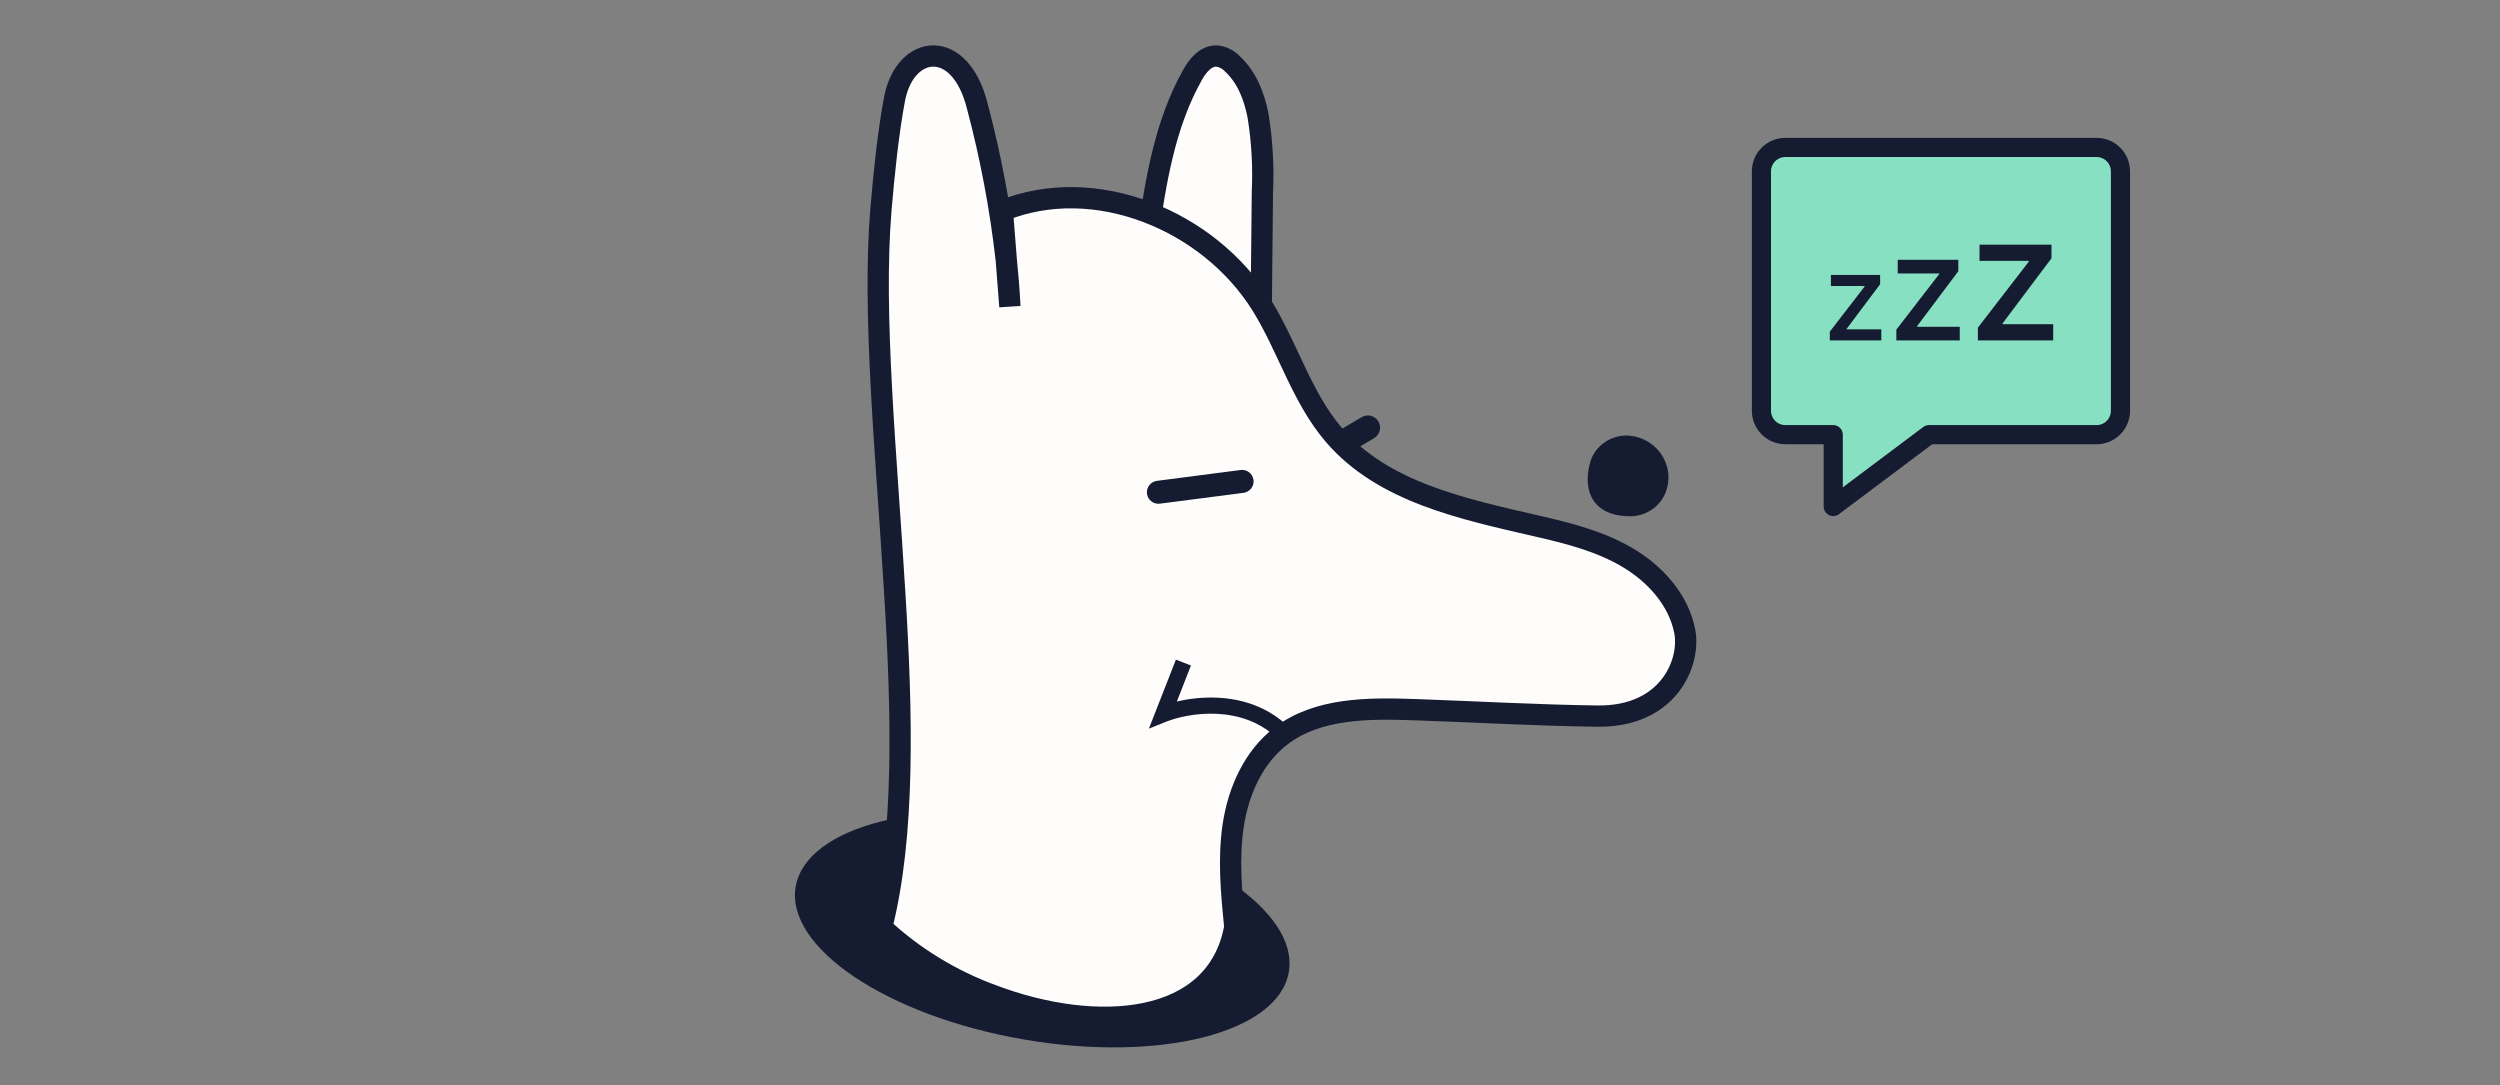 <svg width="235" height="102" viewBox="0 0 235 102" fill="none" xmlns="http://www.w3.org/2000/svg">
    <rect x="0" y="0" width="235" height="102" fill="#808080" stroke="none"/>
    <ellipse cx="97.97" cy="87.36" rx="23.522" ry="10.493" transform="rotate(9.842 97.97 87.36)" fill="#151B31"/>
    <path d="M118.541 30.567C118.591 26.571 118.614 22.036 118.665 18.039C118.776 15.646 118.64 13.248 118.257 10.879C117.906 9.085 117.227 7.275 115.833 5.988C115.474 5.609 114.984 5.355 114.446 5.271C113.381 5.182 112.6 6.145 112.113 7.013C109.456 11.721 108.641 17.114 107.859 22.381" fill="#FEFDFB"/>
    <path d="M118.541 30.567C118.591 26.571 118.614 22.036 118.665 18.039C118.776 15.646 118.64 13.248 118.257 10.879C117.906 9.085 117.227 7.275 115.833 5.988C115.474 5.609 114.984 5.355 114.446 5.271C113.381 5.182 112.6 6.145 112.113 7.013C109.456 11.721 108.641 17.114 107.859 22.381" stroke="#151B31" stroke-width="2" stroke-miterlimit="10"/>
    <path d="M84.1 55.648C83.32 42.724 81.986 29.548 82.811 19.67C83.083 16.453 83.491 12.435 84.095 9.258C85.102 4.133 90.248 3.498 91.864 9.973C93.125 14.711 94.036 19.536 94.587 24.408L94.93 28.813C94.849 27.267 94.733 25.817 94.587 24.408L94.225 19.811C102.925 16.287 113.628 20.702 118.593 28.677C121.06 32.645 122.349 37.347 125.389 40.892C130.011 46.284 137.558 47.849 144.481 49.45C147.411 50.12 150.382 50.87 152.974 52.401C155.567 53.931 157.777 56.358 158.361 59.314C158.945 62.269 156.851 67.404 150.16 67.314C144.456 67.238 138.756 66.911 133.042 66.71C128.657 66.558 123.874 66.523 120.395 69.197C117.837 71.16 116.428 74.327 115.934 77.509C115.441 80.691 115.753 83.938 116.07 87.146C114.384 96.49 103.086 97.275 93.238 93.535C89.397 92.125 85.873 89.967 82.872 87.186C85.067 78.541 84.82 67.183 84.1 55.648Z" fill="#FEFDFB" stroke="#151B31" stroke-width="2" stroke-miterlimit="10"/>
    <path d="M129.567 39.616C129.244 39.07 128.54 38.89 127.994 39.213L125.702 40.569C125.157 40.892 124.977 41.596 125.299 42.141C125.622 42.687 126.326 42.867 126.872 42.544L129.163 41.188C129.709 40.865 129.889 40.161 129.567 39.616Z" fill="#151B31"/>
    <path d="M107.816 46.412C107.74 45.819 108.157 45.277 108.75 45.2L116.617 44.18C117.21 44.103 117.752 44.521 117.829 45.114C117.906 45.706 117.488 46.248 116.895 46.325L109.028 47.345C108.436 47.422 107.893 47.004 107.816 46.412Z" fill="#151B31"/>
    <path fill-rule="evenodd" clip-rule="evenodd" d="M107.996 68.492L109.625 67.839C110.651 67.428 112.447 67.001 114.409 67.1C116.362 67.199 118.426 67.815 120.085 69.428L121.143 68.339C119.151 66.402 116.697 65.696 114.486 65.584C113.065 65.512 111.722 65.683 110.624 65.944L111.949 62.559L110.535 62.006L107.996 68.492Z" fill="#151B31"/>
    <path d="M156.18 42.738C156.552 43.295 156.774 43.935 156.823 44.597C156.873 45.26 156.749 45.925 156.464 46.528C156.172 47.132 155.709 47.642 155.129 47.997C154.549 48.352 153.877 48.538 153.193 48.532C149.202 48.474 148.777 45.481 149.578 43.142C149.835 42.509 150.277 41.963 150.848 41.572C151.42 41.181 152.097 40.961 152.795 40.941C153.469 40.938 154.133 41.101 154.724 41.416C155.316 41.73 155.817 42.185 156.18 42.738Z" fill="#151B31"/>
    <path fill-rule="evenodd" clip-rule="evenodd" d="M197.074 40.859H181.324L172.324 47.609V40.859H167.824C166.582 40.859 165.574 39.852 165.574 38.609V16.109C165.574 14.867 166.582 13.859 167.824 13.859H197.074C198.317 13.859 199.324 14.867 199.324 16.109V38.609C199.324 39.852 198.317 40.859 197.074 40.859Z" fill="#86E0C1" stroke="#151B31" stroke-width="1.8" stroke-linecap="round" stroke-linejoin="round"/>
    <path d="M172 32V31.178L175.268 26.941V26.884H172.106V25.842H176.733V26.716L173.591 30.901V30.958H176.843V32H172Z" fill="#151B31"/>
    <path d="M178.256 32V30.988L182.279 25.773V25.704H178.387V24.421H184.082V25.497L180.214 30.648V30.717H184.217V32H178.256Z" fill="#151B31"/>
    <path d="M185.921 32V30.799L190.698 24.605V24.523H186.076V23H192.839V24.277L188.246 30.395V30.477H193V32H185.921Z" fill="#151B31"/>
</svg>
